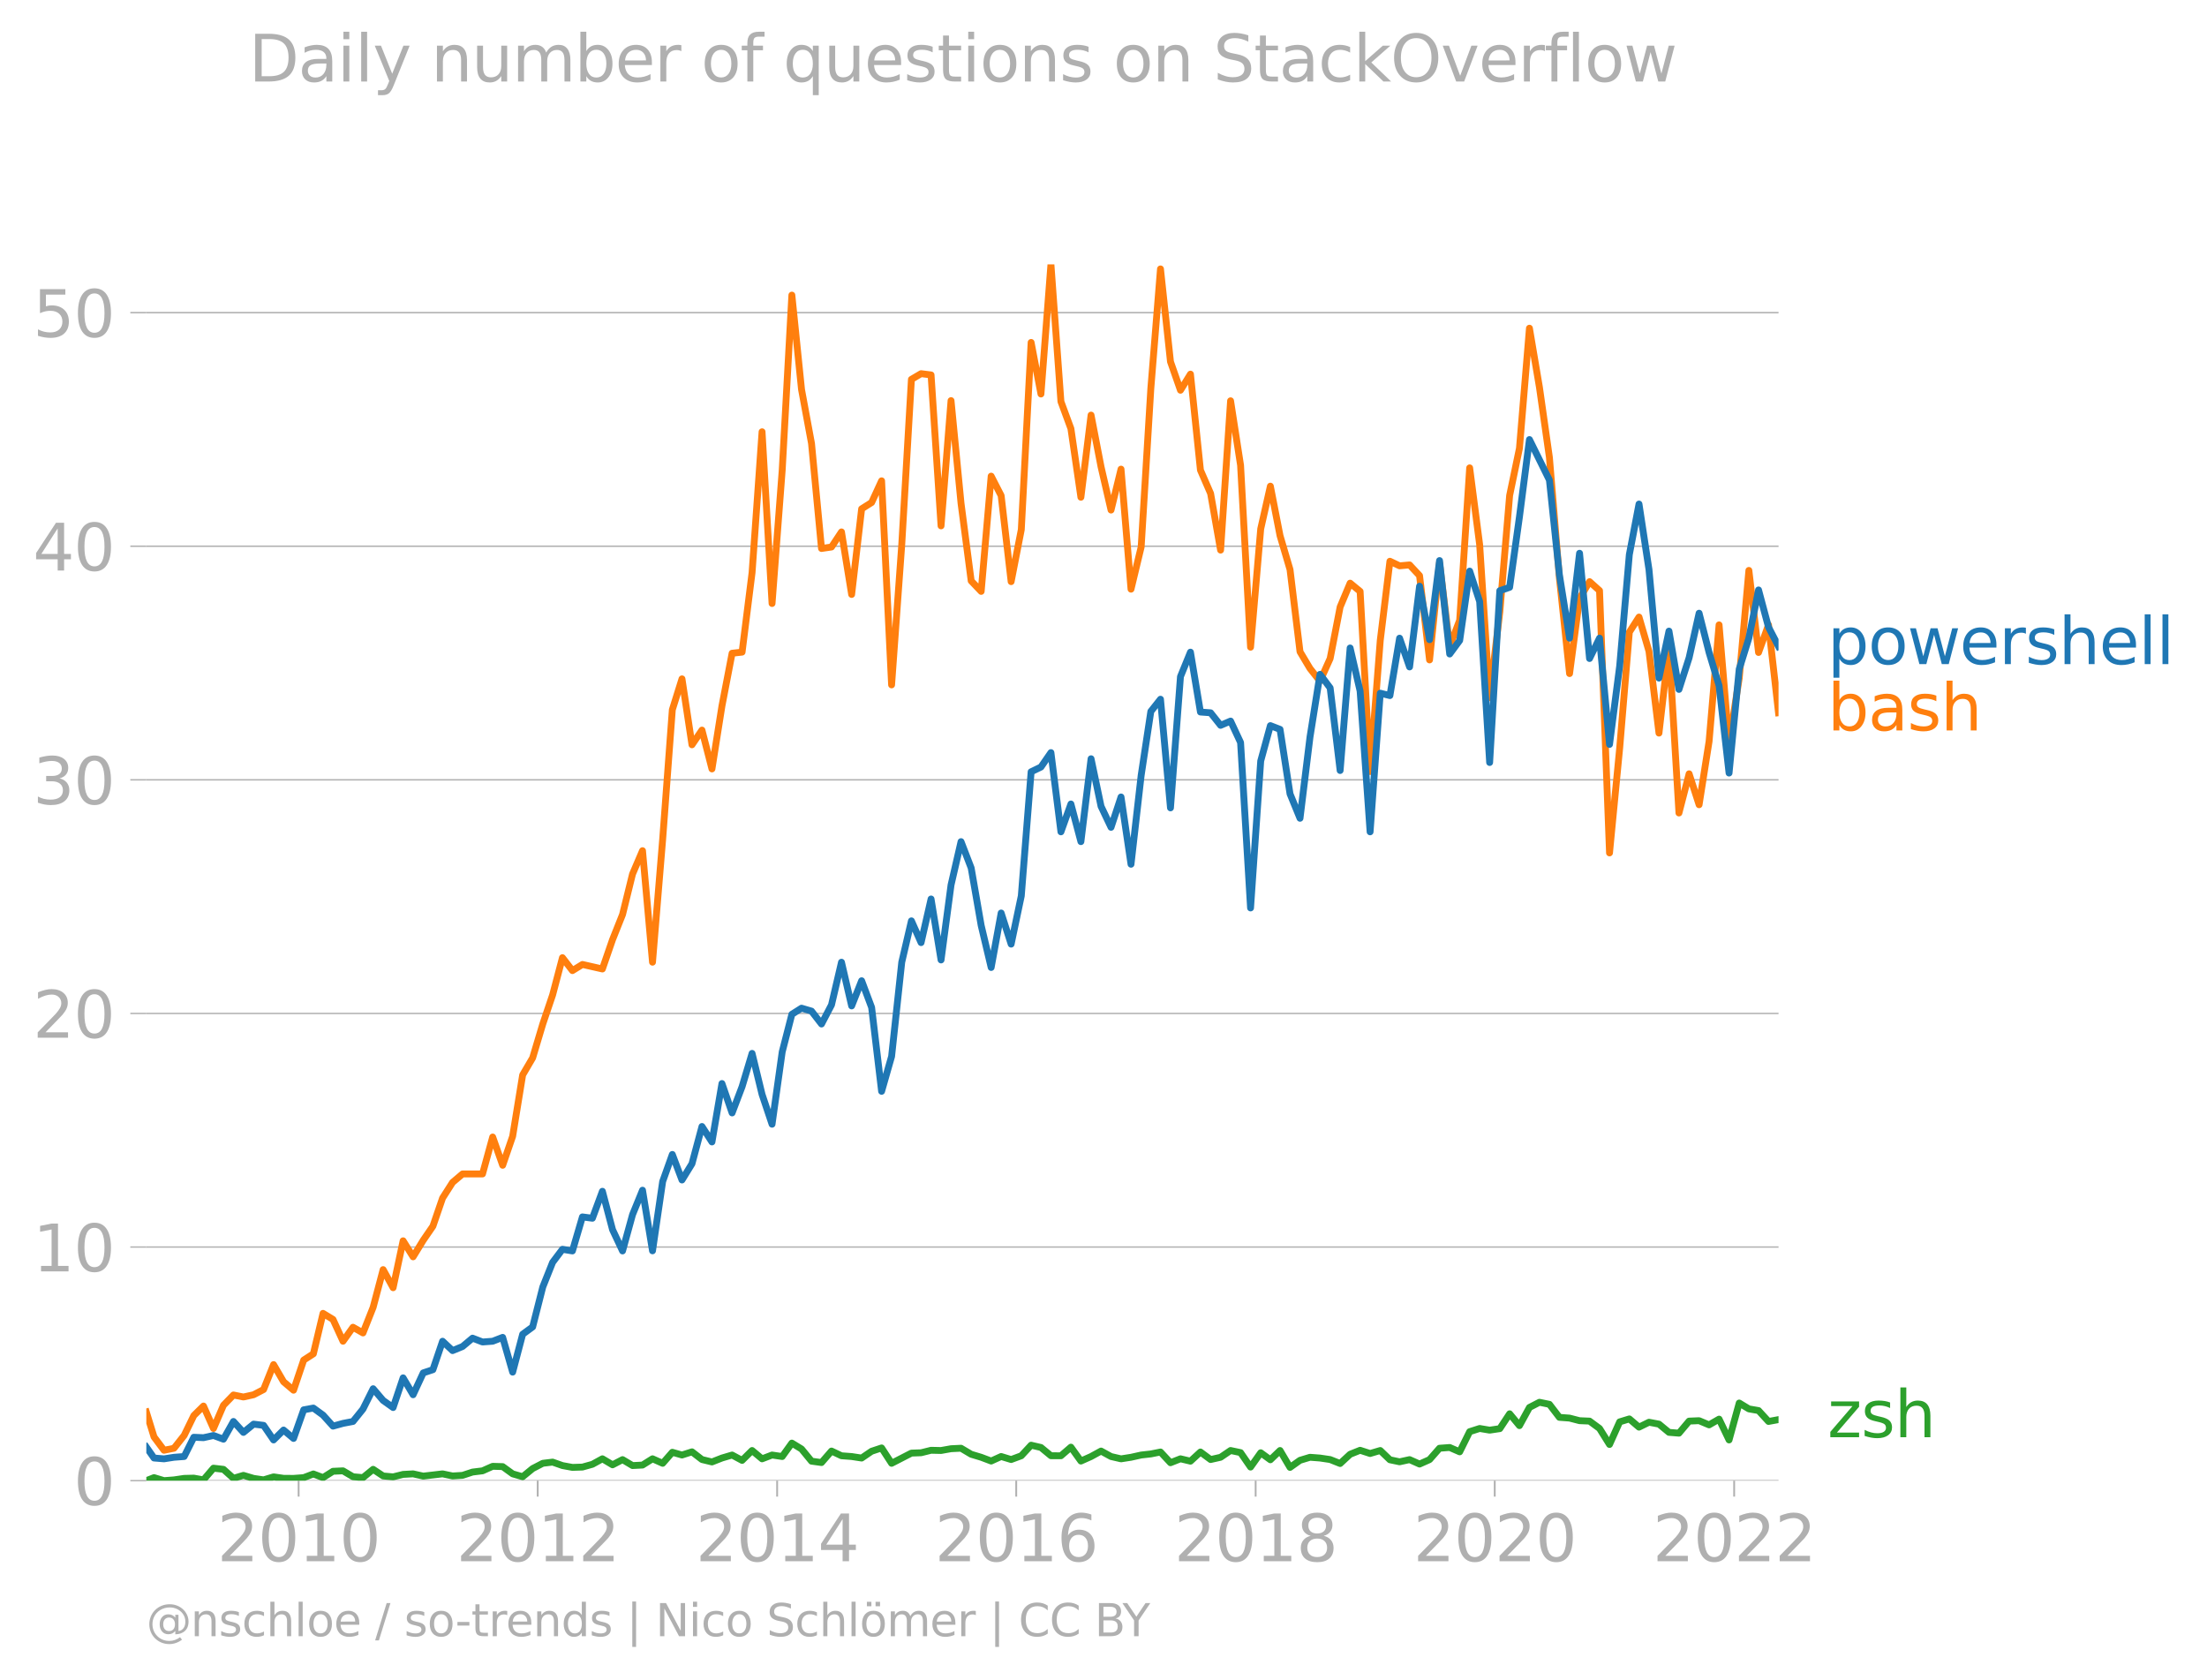 <svg xmlns:xlink="http://www.w3.org/1999/xlink" width="643.841" height="489.969" viewBox="0 0 482.88 367.477" xmlns="http://www.w3.org/2000/svg"><defs><style>*{stroke-linejoin:round;stroke-linecap:butt}</style></defs><g id="figure_1"><path d="M0 367.477h482.88V0H0v367.477z" style="fill:none" id="patch_1"/><g id="axes_1"><path d="M32.015 323.95h357.12V57.838H32.015V323.95z" style="fill:none" id="patch_2"/><g id="matplotlib.axis_1"><g id="xtick_1"><g id="line2d_1"><defs><path id="m70f43c4901" d="M0 0v3.5" style="stroke:#b0b0b0;stroke-width:.4"/></defs><use xlink:href="#m70f43c4901" x="65.337" y="323.95" style="fill:#b0b0b0;stroke:#b0b0b0;stroke-width:.4"/></g><g style="fill:#b0b0b0" transform="matrix(.14 0 0 -.14 47.522 341.588)" id="text_1"><defs><path id="DejaVuSans-32" d="M1228 531h2203V0H469v531q359 372 979 998 621 627 780 809 303 340 423 576 121 236 121 464 0 372-261 606-261 235-680 235-297 0-627-103-329-103-704-313v638q381 153 712 231 332 78 607 78 725 0 1156-363 431-362 431-968 0-288-108-546-107-257-392-607-78-91-497-524-418-433-1181-1211z" transform="scale(.016)"/><path id="DejaVuSans-30" d="M2034 4250q-487 0-733-480-245-479-245-1442 0-959 245-1439 246-480 733-480 491 0 736 480 246 480 246 1439 0 963-246 1442-245 480-736 480zm0 500q785 0 1199-621 414-620 414-1801 0-1178-414-1799Q2819-91 2034-91q-784 0-1198 620-414 621-414 1799 0 1181 414 1801 414 621 1198 621z" transform="scale(.016)"/><path id="DejaVuSans-31" d="M794 531h1031v3560L703 3866v575l1116 225h631V531h1031V0H794v531z" transform="scale(.016)"/></defs><use xlink:href="#DejaVuSans-32"/><use xlink:href="#DejaVuSans-30" x="63.623"/><use xlink:href="#DejaVuSans-31" x="127.246"/><use xlink:href="#DejaVuSans-30" x="190.869"/></g></g><g id="xtick_2"><use xlink:href="#m70f43c4901" x="117.649" y="323.95" style="fill:#b0b0b0;stroke:#b0b0b0;stroke-width:.4" id="line2d_2"/><g style="fill:#b0b0b0" transform="matrix(.14 0 0 -.14 99.834 341.588)" id="text_2"><use xlink:href="#DejaVuSans-32"/><use xlink:href="#DejaVuSans-30" x="63.623"/><use xlink:href="#DejaVuSans-31" x="127.246"/><use xlink:href="#DejaVuSans-32" x="190.869"/></g></g><g id="xtick_3"><use xlink:href="#m70f43c4901" x="170.033" y="323.95" style="fill:#b0b0b0;stroke:#b0b0b0;stroke-width:.4" id="line2d_3"/><g style="fill:#b0b0b0" transform="matrix(.14 0 0 -.14 152.218 341.588)" id="text_3"><defs><path id="DejaVuSans-34" d="M2419 4116 825 1625h1594v2491zm-166 550h794V1625h666v-525h-666V0h-628v1100H313v609l1940 2957z" transform="scale(.016)"/></defs><use xlink:href="#DejaVuSans-32"/><use xlink:href="#DejaVuSans-30" x="63.623"/><use xlink:href="#DejaVuSans-31" x="127.246"/><use xlink:href="#DejaVuSans-34" x="190.869"/></g></g><g id="xtick_4"><use xlink:href="#m70f43c4901" x="222.345" y="323.95" style="fill:#b0b0b0;stroke:#b0b0b0;stroke-width:.4" id="line2d_4"/><g style="fill:#b0b0b0" transform="matrix(.14 0 0 -.14 204.53 341.588)" id="text_4"><defs><path id="DejaVuSans-36" d="M2113 2584q-425 0-674-291-248-290-248-796 0-503 248-796 249-292 674-292t673 292q248 293 248 796 0 506-248 796-248 291-673 291zm1253 1979v-575q-238 112-480 171-242 60-480 60-625 0-955-422-329-422-376-1275 184 272 462 417 279 145 613 145 703 0 1111-427 408-426 408-1160 0-719-425-1154Q2819-91 2113-91q-810 0-1238 620-428 621-428 1799 0 1106 525 1764t1409 658q238 0 480-47t505-140z" transform="scale(.016)"/></defs><use xlink:href="#DejaVuSans-32"/><use xlink:href="#DejaVuSans-30" x="63.623"/><use xlink:href="#DejaVuSans-31" x="127.246"/><use xlink:href="#DejaVuSans-36" x="190.869"/></g></g><g id="xtick_5"><use xlink:href="#m70f43c4901" x="274.729" y="323.95" style="fill:#b0b0b0;stroke:#b0b0b0;stroke-width:.4" id="line2d_5"/><g style="fill:#b0b0b0" transform="matrix(.14 0 0 -.14 256.914 341.588)" id="text_5"><defs><path id="DejaVuSans-38" d="M2034 2216q-450 0-708-241-257-241-257-662 0-422 257-663 258-241 708-241t709 242q260 243 260 662 0 421-258 662-257 241-711 241zm-631 268q-406 100-633 378-226 279-226 679 0 559 398 884 399 325 1092 325 697 0 1094-325t397-884q0-400-227-679-226-278-629-378 456-106 710-416 255-309 255-755 0-679-414-1042Q2806-91 2034-91q-771 0-1186 362-414 363-414 1042 0 446 256 755 257 310 713 416zm-231 997q0-362 226-565 227-203 636-203 407 0 636 203 230 203 230 565 0 363-230 566-229 203-636 203-409 0-636-203-226-203-226-566z" transform="scale(.016)"/></defs><use xlink:href="#DejaVuSans-32"/><use xlink:href="#DejaVuSans-30" x="63.623"/><use xlink:href="#DejaVuSans-31" x="127.246"/><use xlink:href="#DejaVuSans-38" x="190.869"/></g></g><g id="xtick_6"><use xlink:href="#m70f43c4901" x="327.041" y="323.95" style="fill:#b0b0b0;stroke:#b0b0b0;stroke-width:.4" id="line2d_6"/><g style="fill:#b0b0b0" transform="matrix(.14 0 0 -.14 309.226 341.588)" id="text_6"><use xlink:href="#DejaVuSans-32"/><use xlink:href="#DejaVuSans-30" x="63.623"/><use xlink:href="#DejaVuSans-32" x="127.246"/><use xlink:href="#DejaVuSans-30" x="190.869"/></g></g><g id="xtick_7"><use xlink:href="#m70f43c4901" x="379.425" y="323.95" style="fill:#b0b0b0;stroke:#b0b0b0;stroke-width:.4" id="line2d_7"/><g style="fill:#b0b0b0" transform="matrix(.14 0 0 -.14 361.61 341.588)" id="text_7"><use xlink:href="#DejaVuSans-32"/><use xlink:href="#DejaVuSans-30" x="63.623"/><use xlink:href="#DejaVuSans-32" x="127.246"/><use xlink:href="#DejaVuSans-32" x="190.869"/></g></g></g><g id="matplotlib.axis_2"><g id="ytick_1"><path d="M32.015 323.95h357.12" clip-path="url(#p6c174e448e)" style="fill:none;stroke:#b0b0b0;stroke-width:.3;stroke-linecap:square" id="line2d_8"/><g id="line2d_9"><defs><path id="m739c76995a" d="M0 0h-3.5" style="stroke:#b0b0b0;stroke-width:.3"/></defs><use xlink:href="#m739c76995a" x="32.015" y="323.95" style="fill:#b0b0b0;stroke:#b0b0b0;stroke-width:.3"/></g><use xlink:href="#DejaVuSans-30" style="fill:#b0b0b0" transform="matrix(.14 0 0 -.14 16.108 329.269)" id="text_8"/></g><g id="ytick_2"><path d="M32.015 272.84h357.12" clip-path="url(#p6c174e448e)" style="fill:none;stroke:#b0b0b0;stroke-width:.3;stroke-linecap:square" id="line2d_10"/><use xlink:href="#m739c76995a" x="32.015" y="272.84" style="fill:#b0b0b0;stroke:#b0b0b0;stroke-width:.3" id="line2d_11"/><g style="fill:#b0b0b0" transform="matrix(.14 0 0 -.14 7.2 278.159)" id="text_9"><use xlink:href="#DejaVuSans-31"/><use xlink:href="#DejaVuSans-30" x="63.623"/></g></g><g id="ytick_3"><path d="M32.015 221.73h357.12" clip-path="url(#p6c174e448e)" style="fill:none;stroke:#b0b0b0;stroke-width:.3;stroke-linecap:square" id="line2d_12"/><use xlink:href="#m739c76995a" x="32.015" y="221.73" style="fill:#b0b0b0;stroke:#b0b0b0;stroke-width:.3" id="line2d_13"/><g style="fill:#b0b0b0" transform="matrix(.14 0 0 -.14 7.2 227.049)" id="text_10"><use xlink:href="#DejaVuSans-32"/><use xlink:href="#DejaVuSans-30" x="63.623"/></g></g><g id="ytick_4"><path d="M32.015 170.62h357.12" clip-path="url(#p6c174e448e)" style="fill:none;stroke:#b0b0b0;stroke-width:.3;stroke-linecap:square" id="line2d_14"/><use xlink:href="#m739c76995a" x="32.015" y="170.62" style="fill:#b0b0b0;stroke:#b0b0b0;stroke-width:.3" id="line2d_15"/><g style="fill:#b0b0b0" transform="matrix(.14 0 0 -.14 7.2 175.94)" id="text_11"><defs><path id="DejaVuSans-33" d="M2597 2516q453-97 707-404 255-306 255-756 0-690-475-1069Q2609-91 1734-91q-293 0-604 58T488 141v609q262-153 574-231 313-78 654-78 593 0 904 234t311 681q0 413-289 645-289 233-804 233h-544v519h569q465 0 712 186t247 536q0 359-255 551-254 193-729 193-260 0-557-57-297-56-653-174v562q360 100 674 150t592 50q719 0 1137-327 419-326 419-882 0-388-222-655t-631-370z" transform="scale(.016)"/></defs><use xlink:href="#DejaVuSans-33"/><use xlink:href="#DejaVuSans-30" x="63.623"/></g></g><g id="ytick_5"><path d="M32.015 119.51h357.12" clip-path="url(#p6c174e448e)" style="fill:none;stroke:#b0b0b0;stroke-width:.3;stroke-linecap:square" id="line2d_16"/><use xlink:href="#m739c76995a" x="32.015" y="119.51" style="fill:#b0b0b0;stroke:#b0b0b0;stroke-width:.3" id="line2d_17"/><g style="fill:#b0b0b0" transform="matrix(.14 0 0 -.14 7.2 124.83)" id="text_12"><use xlink:href="#DejaVuSans-34"/><use xlink:href="#DejaVuSans-30" x="63.623"/></g></g><g id="ytick_6"><path d="M32.015 68.4h357.12" clip-path="url(#p6c174e448e)" style="fill:none;stroke:#b0b0b0;stroke-width:.3;stroke-linecap:square" id="line2d_18"/><use xlink:href="#m739c76995a" x="32.015" y="68.401" style="fill:#b0b0b0;stroke:#b0b0b0;stroke-width:.3" id="line2d_19"/><g style="fill:#b0b0b0" transform="matrix(.14 0 0 -.14 7.2 73.72)" id="text_13"><defs><path id="DejaVuSans-35" d="M691 4666h2478v-532H1269V2991q137 47 274 70 138 23 276 23 781 0 1237-428 457-428 457-1159 0-753-469-1171Q2575-91 1722-91q-294 0-599 50Q819 9 494 109v635q281-153 581-228t634-75q541 0 856 284 316 284 316 772 0 487-316 771-315 285-856 285-253 0-505-56-251-56-513-175v2344z" transform="scale(.016)"/></defs><use xlink:href="#DejaVuSans-35"/><use xlink:href="#DejaVuSans-30" x="63.623"/></g></g></g><path d="m32.015 323.95 1.684-.66 2.186.66 2.185-.165 2.222-.33 2.114-.053 2.114.383 2.185-2.561 2.186.253 2.186 1.962 2.185-.643 2.222.66 2.185.323 2.186-.654 2.186.314 2.185.016 2.222-.165 2.114-.8 2.114.8 2.185-1.385 2.186-.099 2.186 1.292 2.185.192 2.222-1.813 2.186 1.45 2.185.198 2.186-.538 2.185-.121 2.222.495 4.228-.495 2.186.462 2.185-.132 2.186-.72 2.185-.27 2.222-.989 2.186.066 2.185 1.583 2.186.632 2.186-1.786 2.221-1.154 2.15-.262 2.15.756 2.185.402 2.186-.072 2.186-.61 2.185-1.203 2.222 1.319 2.185-1.138 2.186 1.302 2.186-.11 2.185-1.373 2.222.989 2.114-2.414 2.114.6 2.185-.698 2.186 1.687 2.186.528 2.185-.857 2.222-.66 2.185 1.176 2.186-2.165 2.186 1.825 2.185-.836 2.222.33 2.114-2.938 2.114 1.29 2.185 2.665 2.186.302 2.186-2.517 2.185 1.033 2.222.165 2.185.335 2.186-1.49 2.186-.725 2.185 3.364 4.336-2.232 2.114-.076 2.186-.544 2.185.049 2.186-.39 2.185-.105 2.222 1.32 2.186.659 2.185.824 2.186-.995 2.185.665 2.222-.824 2.15-2.314 2.15.5 2.185 1.803 2.186.011 2.186-1.885 2.185 3.04 2.222-.99 2.185-1.198 2.186 1.198 2.186.506 2.185-.341 2.222-.495 2.114-.235 2.114-.424 2.185 2.346 2.186-.862 2.186.522 2.185-2.006 2.222 1.648 2.185-.494 2.186-1.484 2.186.462 2.185 3.165 2.222-3.132 2.114 1.536 2.114-2.031 2.185 3.699 2.186-1.556 2.186-.66 2.185.166 2.222.33 2.185.868 2.186-2.023 2.186-.873 2.185.708 2.222-.659 2.114 2.031 2.114.442 2.185-.478 2.186.973 2.186-.973 2.185-2.49 2.222-.164 2.186.95 2.185-4.413 2.186-.698 2.185.368 2.222-.33 2.15-3.251 2.15 2.592 2.185-3.979 2.186-1.132 2.185.45 2.186 2.848 2.222.165 2.185.566 2.186.093 2.186 1.61 2.185 3.501 2.222-4.946 2.114-.648 2.114 1.802 2.185-1.072 2.186.413 2.186 1.802 2.185.176 2.222-2.638 2.185-.093 2.186.917 2.186-1.258 2.185 4.556 2.222-8.079 2.114 1.284 2.114.365 2.185 2.385 2.186-.407h0" clip-path="url(#p6c174e448e)" style="fill:none;stroke:#2ca02c;stroke-width:1.5;stroke-linecap:square" id="line2d_20"/><path d="m32.015 308.936 1.684 5.451 2.186 2.919 2.185-.446 2.222-2.802 2.114-4.346 2.114-2.084 2.185 4.907 2.186-5.072 2.186-2.253 2.185.44 2.222-.495 2.185-1.138 2.186-5.457 2.186 3.753 2.185 1.852 2.222-6.594 2.114-1.367 2.114-8.855 2.185 1.335 2.186 4.765 2.186-3.061 2.185 1.247 2.222-5.605 2.186-8.25 2.185 3.963 2.186-10.266 2.185 3.506 2.222-3.627 2.114-3.08 2.114-6.153 2.186-3.423 2.185-1.852h4.371l2.222-8.08 2.186 6.184 2.185-6.348 2.186-13.415 2.186-3.732 2.221-7.419 2.15-6.361 2.15-8.147 2.185 2.83 2.186-1.346 4.371.989 2.222-6.43 2.185-5.48 2.186-8.864 2.186-5.105 2.185 24.395 2.222-26.874 2.114-28.358 2.114-6.76 2.185 14.427 2.186-3.215 2.186 8.496 2.185-13.772 2.222-11.541 2.185-.242 2.186-17.4 2.186-30.813 2.185 37.574 2.222-29.183 2.114-38.29 2.114 20.65 2.185 11.804 2.186 22.983 2.186-.324 2.185-3.303 2.222 13.684 2.185-18.73 2.186-1.384 2.186-4.748 2.185 44.647 2.222-30.666 2.114-36.178 2.114-1.248 2.186.275 2.185 33.029 2.186-27.407 2.185 22.46 2.222 16.982 2.186 2.298 2.185-25.215 2.186 4.26 2.185 18.822 2.222-11.376 2.15-40.962 2.15 11.286 2.185-28.37 2.186 30.018 2.186 5.93 2.185 15.009 2.222-17.971 2.185 11.31 2.186 9.464 2.186-8.953 2.185 26.264 2.222-9.233 2.114-34.664 2.114-26.173 2.185 20.296 2.186 6.248 2.186-3.523 2.185 21 2.222 5.11 2.185 12.393 2.186-32.672 2.186 14.102 2.185 39.811 2.222-25.885 2.114-9.35 2.114 10.834 2.185 7.42 2.186 17.97 2.186 3.666 2.185 2.764 2.222-4.946 2.185-11.277 2.186-5.21 2.186 1.803 2.185 39.415 2.222-28.688 2.114-17.323 2.114 1.001 2.185-.198 2.186 2.341 2.186 18.444 2.185-21.246 2.222 18.3 2.186-5.743 2.185-33.331 2.186 16.806 2.185 33.48 2.222-18.796 2.15-25.447 2.15-10.33 2.185-26.27 2.186 12.916 2.185 15.366 2.186 26.346 2.222 20.938 2.185-16.448 2.186-3.666 2.186 1.962 2.185 57.392 2.222-22.917 2.114-25.384 2.114-3.304 2.185 7.502 2.186 17.888 2.186-18.91 2.185 36.387 2.222-8.574 2.185 6.771 2.186-13.86 2.186-25.495 2.185 25.99 2.222-14.344 2.114-23.56 2.114 17.954 2.185-6.04 2.186 19.23h0" clip-path="url(#p6c174e448e)" style="fill:none;stroke:#ff7f0e;stroke-width:1.5;stroke-linecap:square" id="line2d_21"/><path d="m32.015 316.603 1.684 2.4 2.186.177 2.185-.341 2.222-.165 2.114-4.216 2.114.094 2.185-.483 2.186.813 2.186-3.88 2.185 2.396 2.222-1.813 2.185.269 2.186 3.193 2.186-2.171 2.185 1.841 2.222-6.265 2.114-.383 2.114 1.537 2.185 2.418 2.186-.604 2.186-.418 2.185-2.715 2.222-4.451 2.186 2.566 2.185 1.555 2.186-6.496 2.185 3.694 2.222-4.782 2.114-.7 2.114-6.224 2.186 2.05 2.185-.896 2.186-1.83 2.185.84 2.222-.164 2.186-.847 2.185 7.606 2.186-8.287 2.186-1.605 2.221-8.738 2.15-5.39 2.15-2.853 2.185.357 2.186-7.447 2.186.291 2.185-5.896 2.222 8.408 2.185 4.644 2.186-7.941 2.186-5.348 2.185 13.261 2.222-15.168 2.114-5.917 2.114 5.587 2.185-3.555 2.186-8.15 2.186 3.38 2.185-12.778 2.222 6.43 2.185-5.748 2.186-7.277 2.186 8.98 2.185 6.518 2.222-15.828 2.114-8.225 2.114-1.337 2.185.643 2.186 2.82 2.186-4.183 2.185-9.337 2.222 9.562 2.185-5.506 2.186 5.836 2.186 18.356 2.185-7.64 2.222-20.608 2.114-9.05 2.114 4.763 2.186-9.546 2.185 13.338 2.186-16.404 2.185-9.48 2.222 5.77 2.186 12.569 2.185 9.194 2.186-11.92 2.185 6.809 2.222-10.552 2.15-27.152 2.15-1.04 2.185-3.16 2.186 17.338 2.186-6.094 2.185 8.238 2.222-18.136 2.185 10.409 2.186 4.594 2.186-6.639 2.185 14.718 2.222-19.455 2.114-13.979 2.114-2.673 2.185 23.774 2.186-28.72 2.186-5.353 2.185 13.102 2.222.165 2.185 2.748 2.186-.935 2.186 4.683 2.185 36.205 2.222-32.15 2.114-7.743 2.114.819 2.185 14.113 2.186 5.342 2.186-17.779 2.185-13.712 2.222 2.968 2.185 18.07 2.186-26.808 2.186 9.43 2.185 30.798 2.222-30.336 2.114.524 2.114-12.56 2.185 6.293 2.186-17.668 2.186 11.705 2.185-17.311 2.222 20.444 2.186-2.962 2.185-15.174 2.186 6.655 2.185 35.222 2.222-37.59 2.15-.74 2.15-15.418 2.185-16.91 4.371 8.86 2.186 20.745 2.222 13.85 2.185-18.581 2.186 23.032 2.186-4.462 2.185 23.257 2.222-17.146 2.114-24.39 2.114-11.057 2.185 14.343 2.186 23.742 2.186-10.283 2.185 12.756 2.222-6.925 2.185-9.75 2.186 8.596 2.186 7.249 2.185 19.13 2.222-22.752 2.114-6.795 2.114-10.516 2.185 8.155 2.186 4.21h0" clip-path="url(#p6c174e448e)" style="fill:none;stroke:#1f77b4;stroke-width:1.5;stroke-linecap:square" id="line2d_22"/><g style="fill:#1f77b4" transform="matrix(.14 0 0 -.14 399.849 145.301)" id="text_14"><defs><path id="DejaVuSans-70" d="M1159 525v-1856H581v4831h578v-531q182 312 458 463 277 152 661 152 638 0 1036-506 399-506 399-1331T3314 415Q2916-91 2278-91q-384 0-661 152-276 152-458 464zm1957 1222q0 634-261 995t-717 361q-457 0-718-361t-261-995q0-634 261-995t718-361q456 0 717 361t261 995z" transform="scale(.016)"/><path id="DejaVuSans-6f" d="M1959 3097q-462 0-731-361t-269-989q0-628 267-989 268-361 733-361 460 0 728 362 269 363 269 988 0 622-269 986-268 364-728 364zm0 487q750 0 1178-488 429-487 429-1349 0-859-429-1349Q2709-91 1959-91q-753 0-1180 489-426 490-426 1349 0 862 426 1349 427 488 1180 488z" transform="scale(.016)"/><path id="DejaVuSans-77" d="M269 3500h575l719-2731 715 2731h678l719-2731 716 2731h575L4050 0h-678l-753 2869L1863 0h-679L269 3500z" transform="scale(.016)"/><path id="DejaVuSans-65" d="M3597 1894v-281H953q38-594 358-905t892-311q331 0 642 81t618 244V178Q3153 47 2828-22t-659-69q-838 0-1327 487-489 488-489 1320 0 859 464 1363 464 505 1252 505 706 0 1117-455 411-454 411-1235zm-575 169q-6 471-264 752-258 282-683 282-481 0-770-272t-333-766l2050 4z" transform="scale(.016)"/><path id="DejaVuSans-72" d="M2631 2963q-97 56-211 82-114 27-251 27-488 0-749-317t-261-911V0H581v3500h578v-544q182 319 472 473 291 155 707 155 59 0 131-8 72-7 159-23l3-590z" transform="scale(.016)"/><path id="DejaVuSans-73" d="M2834 3397v-544q-243 125-506 187-262 63-544 63-428 0-642-131t-214-394q0-200 153-314t616-217l197-44q612-131 870-370t258-667q0-488-386-773Q2250-91 1575-91q-281 0-586 55T347 128v594q319-166 628-249 309-82 613-82 406 0 624 139 219 139 219 392 0 234-158 359-157 125-692 241l-200 47q-534 112-772 345-237 233-237 639 0 494 350 762 350 269 994 269 318 0 599-47 282-46 519-140z" transform="scale(.016)"/><path id="DejaVuSans-68" d="M3513 2113V0h-575v2094q0 497-194 743-194 247-581 247-466 0-735-297-269-296-269-809V0H581v4863h578V2956q207 316 486 472 280 156 646 156 603 0 912-373 310-373 310-1098z" transform="scale(.016)"/><path id="DejaVuSans-6c" d="M603 4863h575V0H603v4863z" transform="scale(.016)"/></defs><use xlink:href="#DejaVuSans-70"/><use xlink:href="#DejaVuSans-6f" x="63.477"/><use xlink:href="#DejaVuSans-77" x="124.658"/><use xlink:href="#DejaVuSans-65" x="206.445"/><use xlink:href="#DejaVuSans-72" x="267.969"/><use xlink:href="#DejaVuSans-73" x="309.082"/><use xlink:href="#DejaVuSans-68" x="361.182"/><use xlink:href="#DejaVuSans-65" x="424.561"/><use xlink:href="#DejaVuSans-6c" x="486.084"/><use xlink:href="#DejaVuSans-6c" x="513.867"/></g><g style="fill:#ff7f0e" transform="matrix(.14 0 0 -.14 399.849 159.81)" id="text_15"><defs><path id="DejaVuSans-62" d="M3116 1747q0 634-261 995t-717 361q-457 0-718-361t-261-995q0-634 261-995t718-361q456 0 717 361t261 995zM1159 2969q182 312 458 463 277 152 661 152 638 0 1036-506 399-506 399-1331T3314 415Q2916-91 2278-91q-384 0-661 152-276 152-458 464V0H581v4863h578V2969z" transform="scale(.016)"/><path id="DejaVuSans-61" d="M2194 1759q-697 0-966-159t-269-544q0-306 202-486 202-179 548-179 479 0 768 339t289 901v128h-572zm1147 238V0h-575v531q-197-318-491-470T1556-91q-537 0-855 302-317 302-317 808 0 590 395 890 396 300 1180 300h807v57q0 397-261 614t-733 217q-300 0-585-72-284-72-546-216v532q315 122 612 182 297 61 578 61 760 0 1135-394 375-393 375-1193z" transform="scale(.016)"/></defs><use xlink:href="#DejaVuSans-62"/><use xlink:href="#DejaVuSans-61" x="63.477"/><use xlink:href="#DejaVuSans-73" x="124.756"/><use xlink:href="#DejaVuSans-68" x="176.855"/></g><g style="fill:#2ca02c" transform="matrix(.14 0 0 -.14 399.849 314.458)" id="text_16"><defs><path id="DejaVuSans-7a" d="M353 3500h2731v-525L922 459h2162V0H275v525l2163 2516H353v459z" transform="scale(.016)"/></defs><use xlink:href="#DejaVuSans-7a"/><use xlink:href="#DejaVuSans-73" x="52.49"/><use xlink:href="#DejaVuSans-68" x="104.59"/></g><g style="fill:#b0b0b0" transform="matrix(.097 0 0 -.097 32.015 357.986)" id="text_17"><defs><path id="DejaVuSans-40" d="M2381 1678q0-447 222-702 222-254 610-254 384 0 604 256 221 256 221 700 0 438-225 695-225 258-607 258-378 0-602-256-223-256-223-697zm1703-934q-187-241-429-355t-564-114q-538 0-874 389t-336 1014q0 625 337 1015 338 391 873 391 322 0 565-117 244-117 428-354v409h447V722q457 69 714 417 258 349 258 902 0 334-99 628-98 294-298 544-325 409-792 626t-1017 217q-384 0-738-102-353-101-653-301-490-319-767-836-276-517-276-1120 0-497 179-932 180-434 521-765 328-325 759-495 431-171 922-171 403 0 792 136t714 389l281-347q-390-303-851-464t-936-161q-578 0-1091 205-512 205-912 595Q841 78 631 592q-209 514-209 1105 0 569 212 1084 213 516 607 907 403 396 931 607t1119 211q662 0 1229-272 568-271 952-771 234-307 357-666 124-359 124-744 0-822-497-1297T4084 263v481z" transform="scale(.016)"/><path id="DejaVuSans-6e" d="M3513 2113V0h-575v2094q0 497-194 743-194 247-581 247-466 0-735-297-269-296-269-809V0H581v3500h578v-544q207 316 486 472 280 156 646 156 603 0 912-373 310-373 310-1098z" transform="scale(.016)"/><path id="DejaVuSans-63" d="M3122 3366v-538q-244 135-489 202t-495 67q-560 0-870-355-309-354-309-995t309-996q310-354 870-354 250 0 495 67t489 202V134Q2881 22 2623-34q-257-57-548-57-791 0-1257 497-465 497-465 1341 0 856 470 1346 471 491 1290 491 265 0 518-55 253-54 491-163z" transform="scale(.016)"/><path id="DejaVuSans-2f" d="M1625 4666h531L531-594H0l1625 5260z" transform="scale(.016)"/><path id="DejaVuSans-2d" d="M313 2009h1684v-512H313v512z" transform="scale(.016)"/><path id="DejaVuSans-74" d="M1172 4494v-994h1184v-447H1172V1153q0-428 117-550t477-122h590V0h-590q-666 0-919 248-253 249-253 905v1900H172v447h422v994h578z" transform="scale(.016)"/><path id="DejaVuSans-64" d="M2906 2969v1894h575V0h-575v525q-181-312-458-464-276-152-664-152-634 0-1033 506-398 507-398 1332t398 1331q399 506 1033 506 388 0 664-152 277-151 458-463zM947 1747q0-634 261-995t717-361q456 0 718 361 263 361 263 995t-263 995q-262 361-718 361t-717-361q-261-361-261-995z" transform="scale(.016)"/><path id="DejaVuSans-7c" d="M1344 4891v-6400H813v6400h531z" transform="scale(.016)"/><path id="DejaVuSans-4e" d="M628 4666h850L3547 763v3903h612V0h-850L1241 3903V0H628v4666z" transform="scale(.016)"/><path id="DejaVuSans-69" d="M603 3500h575V0H603v3500zm0 1363h575v-729H603v729z" transform="scale(.016)"/><path id="DejaVuSans-53" d="M3425 4513v-616q-359 172-678 256-319 85-616 85-515 0-795-200t-280-569q0-310 186-468 186-157 705-254l381-78q706-135 1042-474t336-907q0-679-455-1029Q2797-91 1919-91q-331 0-705 75-373 75-773 222v650q384-215 753-325 369-109 725-109 540 0 834 212 294 213 294 607 0 343-211 537t-692 291l-385 75q-706 140-1022 440-315 300-315 835 0 619 436 975t1201 356q329 0 669-60 341-59 697-177z" transform="scale(.016)"/><path id="DejaVuSans-f6" d="M1959 3097q-462 0-731-361t-269-989q0-628 267-989 268-361 733-361 460 0 728 362 269 363 269 988 0 622-269 986-268 364-728 364zm0 487q750 0 1178-488 429-487 429-1349 0-859-429-1349Q2709-91 1959-91q-753 0-1180 489-426 490-426 1349 0 862 426 1349 427 488 1180 488zm295 1266h634v-631h-634v631zm-1222 0h634v-631h-634v631z" transform="scale(.016)"/><path id="DejaVuSans-6d" d="M3328 2828q216 388 516 572t706 184q547 0 844-383 297-382 297-1088V0h-578v2094q0 503-179 746-178 244-543 244-447 0-707-297-259-296-259-809V0h-578v2094q0 506-178 748t-550 242q-441 0-701-298-259-298-259-808V0H581v3500h578v-544q197 322 472 475t653 153q382 0 649-194 267-193 395-562z" transform="scale(.016)"/><path id="DejaVuSans-43" d="M4122 4306v-665q-319 297-680 443-361 147-767 147-800 0-1225-489t-425-1414q0-922 425-1411t1225-489q406 0 767 147t680 444V359q-331-225-702-338-370-112-782-112-1060 0-1670 648-609 649-609 1771 0 1125 609 1773 610 649 1670 649 418 0 788-111 371-111 696-333z" transform="scale(.016)"/><path id="DejaVuSans-42" d="M1259 2228V519h1013q509 0 754 211 246 211 246 645 0 438-246 645-245 208-754 208H1259zm0 1919V2741h935q462 0 688 173 227 174 227 530 0 353-227 528-226 175-688 175h-935zm-631 519h1613q722 0 1112-300 391-300 391-853 0-429-200-682t-588-315q466-100 724-418 258-317 258-792 0-625-425-966Q3088 0 2303 0H628v4666z" transform="scale(.016)"/><path id="DejaVuSans-59" d="M-13 4666h679l1293-1919 1285 1919h678L2272 2222V0h-634v2222L-13 4666z" transform="scale(.016)"/></defs><use xlink:href="#DejaVuSans-40"/><use xlink:href="#DejaVuSans-6e" x="100"/><use xlink:href="#DejaVuSans-73" x="163.379"/><use xlink:href="#DejaVuSans-63" x="215.479"/><use xlink:href="#DejaVuSans-68" x="270.459"/><use xlink:href="#DejaVuSans-6c" x="333.838"/><use xlink:href="#DejaVuSans-6f" x="361.621"/><use xlink:href="#DejaVuSans-65" x="422.803"/><use xlink:href="#DejaVuSans-20" x="484.326"/><use xlink:href="#DejaVuSans-2f" x="516.113"/><use xlink:href="#DejaVuSans-20" x="549.805"/><use xlink:href="#DejaVuSans-73" x="581.592"/><use xlink:href="#DejaVuSans-6f" x="633.691"/><use xlink:href="#DejaVuSans-2d" x="696.748"/><use xlink:href="#DejaVuSans-74" x="732.832"/><use xlink:href="#DejaVuSans-72" x="772.041"/><use xlink:href="#DejaVuSans-65" x="810.904"/><use xlink:href="#DejaVuSans-6e" x="872.428"/><use xlink:href="#DejaVuSans-64" x="935.807"/><use xlink:href="#DejaVuSans-73" x="999.283"/><use xlink:href="#DejaVuSans-20" x="1051.383"/><use xlink:href="#DejaVuSans-7c" x="1083.17"/><use xlink:href="#DejaVuSans-20" x="1116.861"/><use xlink:href="#DejaVuSans-4e" x="1148.648"/><use xlink:href="#DejaVuSans-69" x="1223.453"/><use xlink:href="#DejaVuSans-63" x="1251.236"/><use xlink:href="#DejaVuSans-6f" x="1306.217"/><use xlink:href="#DejaVuSans-20" x="1367.398"/><use xlink:href="#DejaVuSans-53" x="1399.186"/><use xlink:href="#DejaVuSans-63" x="1462.662"/><use xlink:href="#DejaVuSans-68" x="1517.643"/><use xlink:href="#DejaVuSans-6c" x="1581.021"/><use xlink:href="#DejaVuSans-f6" x="1608.805"/><use xlink:href="#DejaVuSans-6d" x="1669.986"/><use xlink:href="#DejaVuSans-65" x="1767.398"/><use xlink:href="#DejaVuSans-72" x="1828.922"/><use xlink:href="#DejaVuSans-20" x="1870.035"/><use xlink:href="#DejaVuSans-7c" x="1901.822"/><use xlink:href="#DejaVuSans-20" x="1935.514"/><use xlink:href="#DejaVuSans-43" x="1967.301"/><use xlink:href="#DejaVuSans-43" x="2037.125"/><use xlink:href="#DejaVuSans-20" x="2106.949"/><use xlink:href="#DejaVuSans-42" x="2138.736"/><use xlink:href="#DejaVuSans-59" x="2201.84"/></g><g style="fill:#b0b0b0" transform="matrix(.14 0 0 -.14 54.43 17.838)" id="text_18"><defs><path id="DejaVuSans-44" d="M1259 4147V519h763q966 0 1414 437 448 438 448 1382 0 937-448 1373t-1414 436h-763zm-631 519h1297q1356 0 1990-564 635-564 635-1764 0-1207-638-1773Q3275 0 1925 0H628v4666z" transform="scale(.016)"/><path id="DejaVuSans-79" d="M2059-325q-243-625-475-815-231-191-618-191H506v481h338q237 0 368 113 132 112 291 531l103 262L191 3500h609L1894 763l1094 2737h609L2059-325z" transform="scale(.016)"/><path id="DejaVuSans-75" d="M544 1381v2119h575V1403q0-497 193-746 194-248 582-248 465 0 735 297 271 297 271 810v1984h575V0h-575v538q-209-319-486-474-276-155-642-155-603 0-916 375-312 375-312 1097zm1447 2203z" transform="scale(.016)"/><path id="DejaVuSans-66" d="M2375 4863v-479h-550q-309 0-430-125-120-125-120-450v-309h947v-447h-947V0H697v3053H147v447h550v244q0 584 272 851 272 268 862 268h544z" transform="scale(.016)"/><path id="DejaVuSans-71" d="M947 1747q0-634 261-995t717-361q456 0 718 361 263 361 263 995t-263 995q-262 361-718 361t-717-361q-261-361-261-995zM2906 525q-181-312-458-464-276-152-664-152-634 0-1033 506-398 507-398 1332t398 1331q399 506 1033 506 388 0 664-152 277-151 458-463v531h575v-4831h-575V525z" transform="scale(.016)"/><path id="DejaVuSans-6b" d="M581 4863h578V1991l1716 1509h734L1753 1863 3688 0h-750L1159 1709V0H581v4863z" transform="scale(.016)"/><path id="DejaVuSans-4f" d="M2522 4238q-688 0-1093-513-404-512-404-1397 0-881 404-1394 405-512 1093-512 687 0 1089 512 402 513 402 1394 0 885-402 1397-402 513-1089 513zm0 512q981 0 1568-658 588-658 588-1764 0-1103-588-1761Q3503-91 2522-91q-984 0-1574 656-589 657-589 1763t589 1764q590 658 1574 658z" transform="scale(.016)"/><path id="DejaVuSans-76" d="M191 3500h609L1894 563l1094 2937h609L2284 0h-781L191 3500z" transform="scale(.016)"/></defs><use xlink:href="#DejaVuSans-44"/><use xlink:href="#DejaVuSans-61" x="77.002"/><use xlink:href="#DejaVuSans-69" x="138.281"/><use xlink:href="#DejaVuSans-6c" x="166.064"/><use xlink:href="#DejaVuSans-79" x="193.848"/><use xlink:href="#DejaVuSans-20" x="253.027"/><use xlink:href="#DejaVuSans-6e" x="284.814"/><use xlink:href="#DejaVuSans-75" x="348.193"/><use xlink:href="#DejaVuSans-6d" x="411.572"/><use xlink:href="#DejaVuSans-62" x="508.984"/><use xlink:href="#DejaVuSans-65" x="572.461"/><use xlink:href="#DejaVuSans-72" x="633.984"/><use xlink:href="#DejaVuSans-20" x="675.098"/><use xlink:href="#DejaVuSans-6f" x="706.885"/><use xlink:href="#DejaVuSans-66" x="768.066"/><use xlink:href="#DejaVuSans-20" x="803.271"/><use xlink:href="#DejaVuSans-71" x="835.059"/><use xlink:href="#DejaVuSans-75" x="898.535"/><use xlink:href="#DejaVuSans-65" x="961.914"/><use xlink:href="#DejaVuSans-73" x="1023.438"/><use xlink:href="#DejaVuSans-74" x="1075.537"/><use xlink:href="#DejaVuSans-69" x="1114.746"/><use xlink:href="#DejaVuSans-6f" x="1142.529"/><use xlink:href="#DejaVuSans-6e" x="1203.711"/><use xlink:href="#DejaVuSans-73" x="1267.09"/><use xlink:href="#DejaVuSans-20" x="1319.189"/><use xlink:href="#DejaVuSans-6f" x="1350.977"/><use xlink:href="#DejaVuSans-6e" x="1412.158"/><use xlink:href="#DejaVuSans-20" x="1475.537"/><use xlink:href="#DejaVuSans-53" x="1507.324"/><use xlink:href="#DejaVuSans-74" x="1570.801"/><use xlink:href="#DejaVuSans-61" x="1610.01"/><use xlink:href="#DejaVuSans-63" x="1671.289"/><use xlink:href="#DejaVuSans-6b" x="1726.27"/><use xlink:href="#DejaVuSans-4f" x="1784.18"/><use xlink:href="#DejaVuSans-76" x="1862.891"/><use xlink:href="#DejaVuSans-65" x="1922.07"/><use xlink:href="#DejaVuSans-72" x="1983.594"/><use xlink:href="#DejaVuSans-66" x="2024.707"/><use xlink:href="#DejaVuSans-6c" x="2059.912"/><use xlink:href="#DejaVuSans-6f" x="2087.695"/><use xlink:href="#DejaVuSans-77" x="2148.877"/></g></g></g><defs><clipPath id="p6c174e448e"><path d="M32.015 57.838h357.12V323.95H32.015z"/></clipPath></defs></svg>